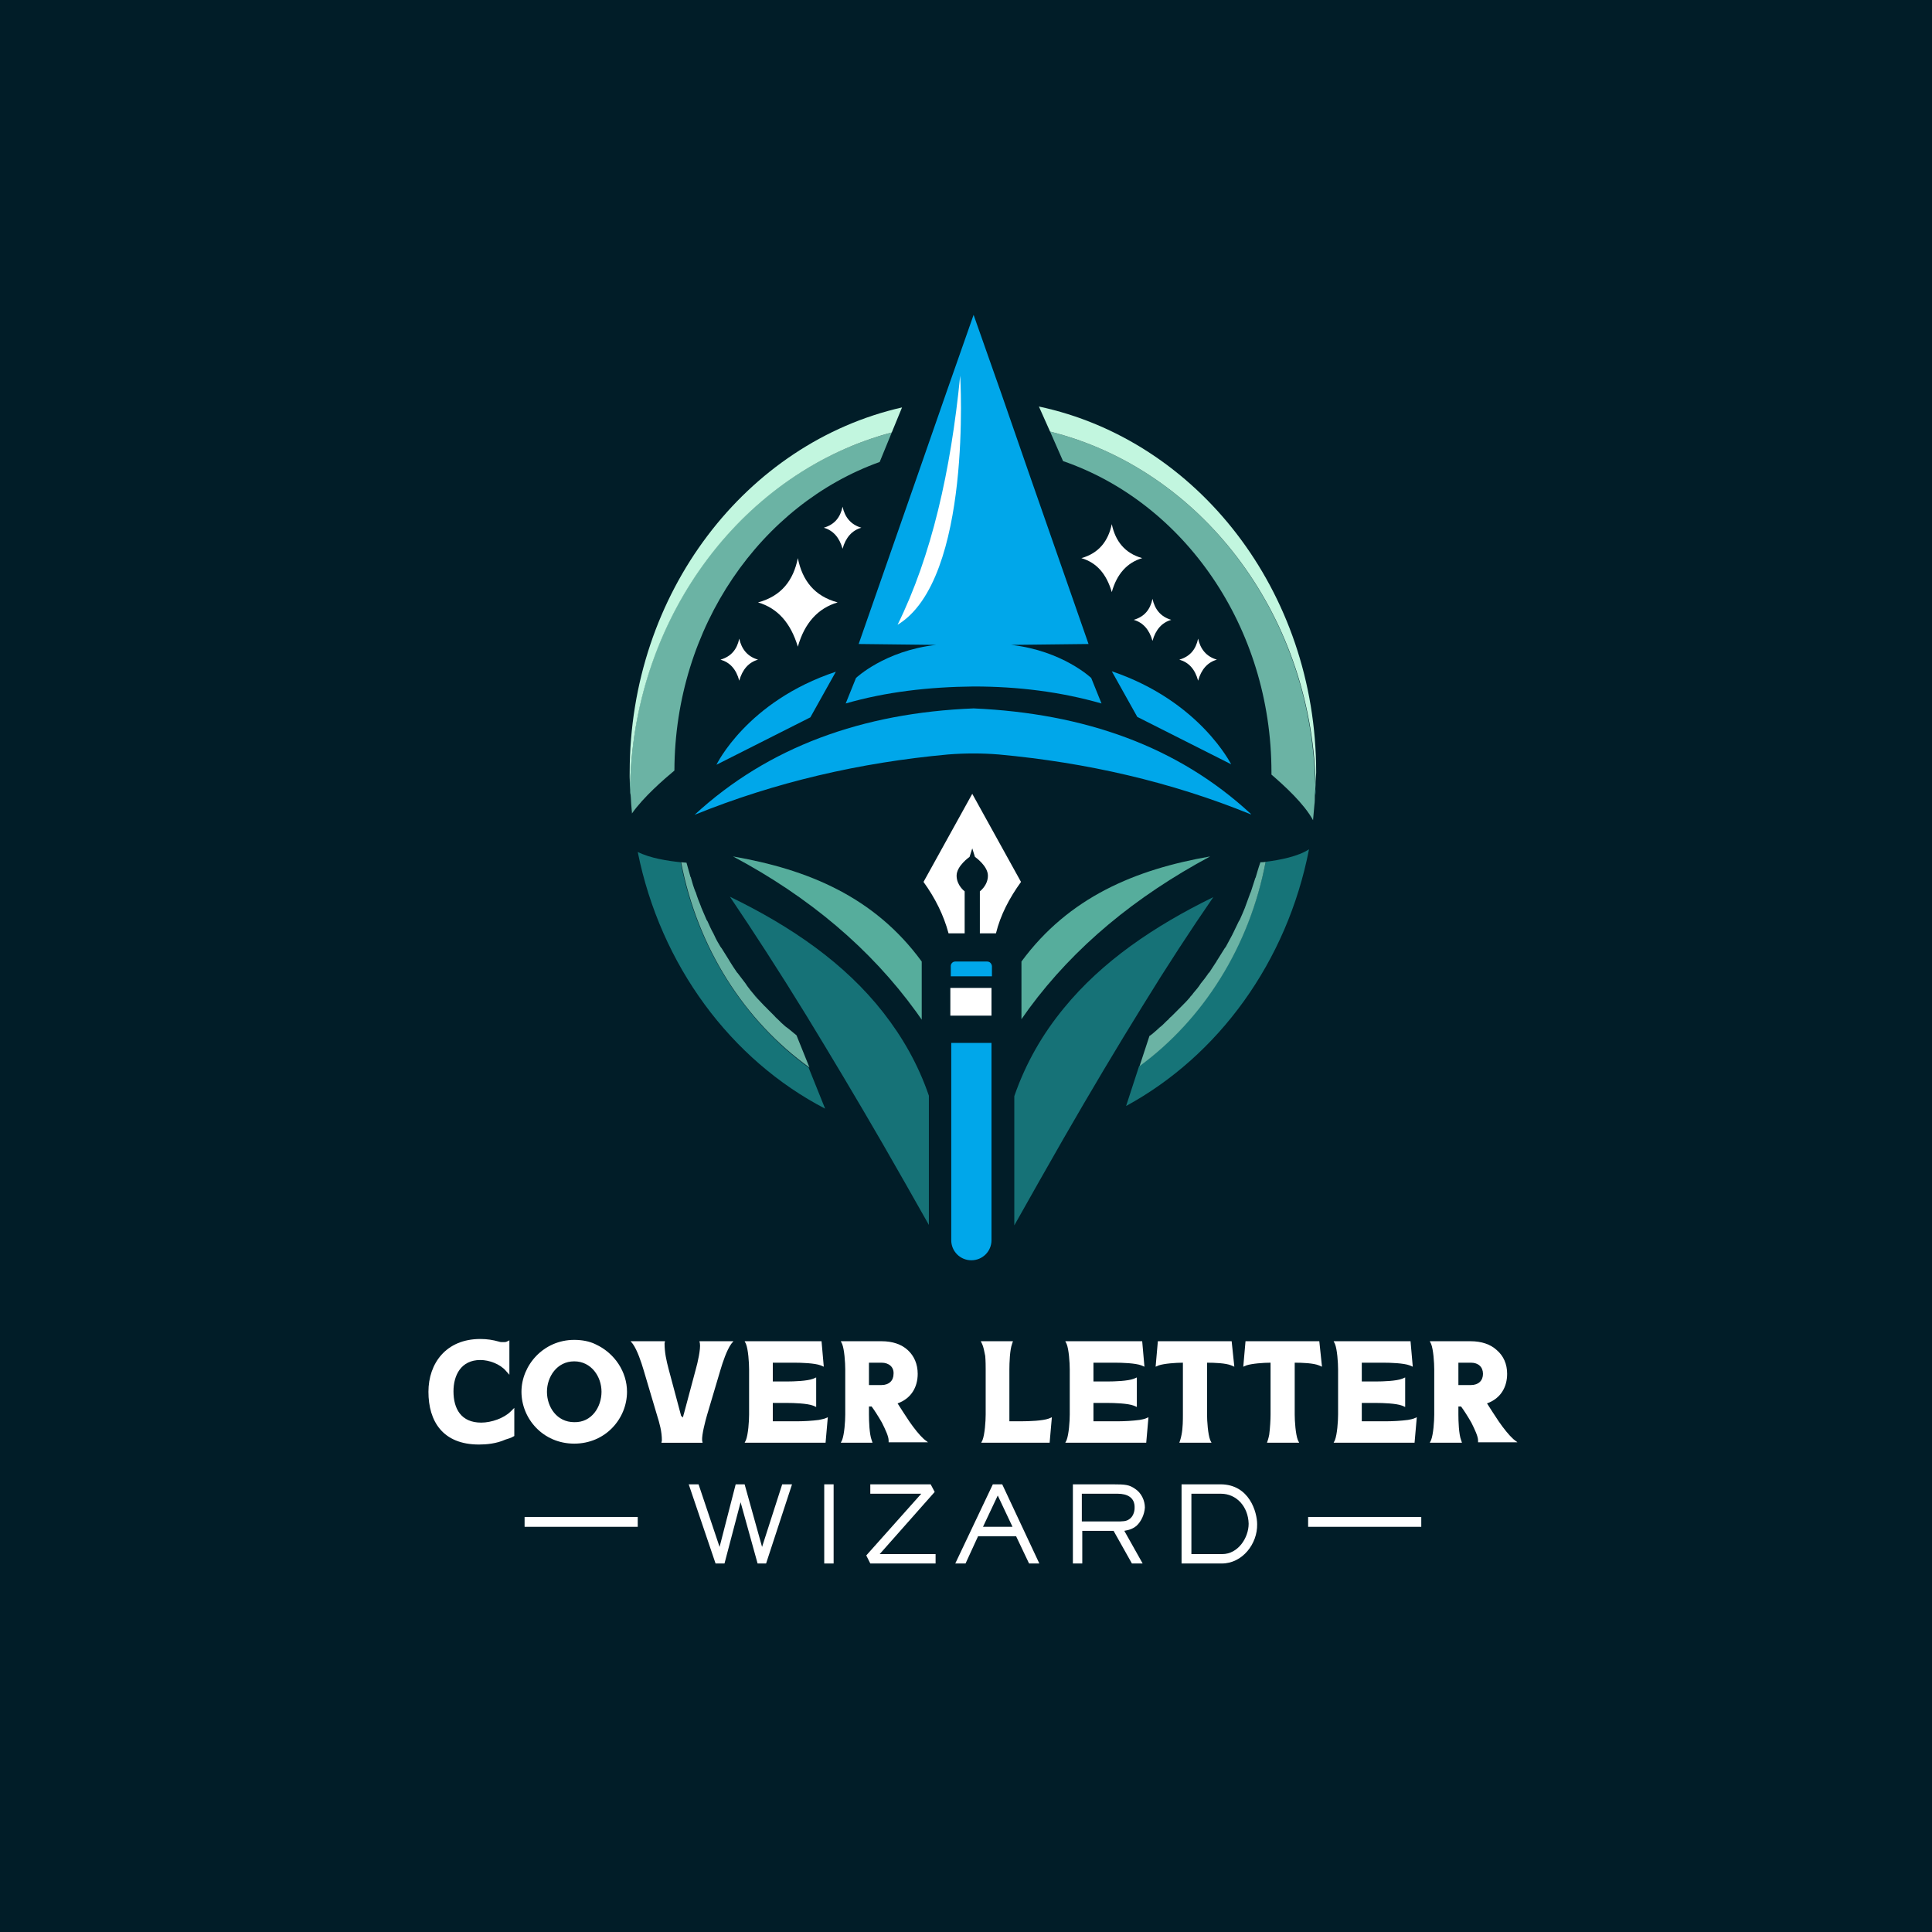 <?xml version="1.0" encoding="utf-8"?>
<!-- Generator: Adobe Illustrator 28.1.0, SVG Export Plug-In . SVG Version: 6.00 Build 0)  -->
<svg version="1.1" id="Layer_1" xmlns="http://www.w3.org/2000/svg" xmlns:xlink="http://www.w3.org/1999/xlink" x="0px" y="0px"
	 viewBox="0 0 432 432" style="enable-background:new 0 0 432 432;" xml:space="preserve">
<style type="text/css">
	.st0{fill:#167478;}
	.st1{fill:#6BB3A4;}
	.st2{fill:#C2F6DF;}
	.st3{fill:#FFFFFF;}
	.st4{fill:#011D28;}
	.st5{fill:#00A7EA;}
	.st6{fill:#56AD9C;}
	.st7{fill:#167277;}
</style>
<rect class="st4" width="432" height="432"/>
<g>
	<g>
		<path class="st0" d="M153.4,192.9C153.4,192.9,153.4,192.9,153.4,192.9C153.4,192.9,153.4,192.9,153.4,192.9
			C153.4,192.9,153.4,192.9,153.4,192.9z"/>
		<path class="st0" d="M154.3,196.1c0,0.1,0,0.1,0.1,0.2C154.4,196.3,154.4,196.2,154.3,196.1z"/>
		<path class="st0" d="M294.2,176.4c0,0.5,0,1-0.1,1.4C294.1,177.4,294.1,176.9,294.2,176.4z"/>
		<path class="st0" d="M284.3,173.2C284.3,173.2,284.3,173.2,284.3,173.2c0-0.2,0-0.3,0-0.5C284.3,172.9,284.3,173,284.3,173.2z"/>
		<path class="st0" d="M141,177.7c0-0.4,0-0.8-0.1-1.1C141,176.9,141,177.3,141,177.7z"/>
		<path class="st0" d="M161.1,211.7c0.1,0.1,0.2,0.3,0.3,0.4C161.3,212,161.2,211.8,161.1,211.7z"/>
		<path class="st0" d="M159.5,208.7c0.1,0.1,0.1,0.3,0.2,0.4C159.6,209,159.6,208.9,159.5,208.7z"/>
		<path class="st0" d="M158,205.7c0.1,0.1,0.1,0.2,0.2,0.3C158.1,205.9,158.1,205.8,158,205.7z"/>
		<path class="st0" d="M156.7,202.6c0,0.1,0.1,0.2,0.1,0.3C156.7,202.8,156.7,202.7,156.7,202.6z"/>
		<path class="st0" d="M155.4,199.4c0,0.1,0.1,0.2,0.1,0.2C155.5,199.6,155.5,199.5,155.4,199.4z"/>
		<path class="st0" d="M152.2,192.8c-2.9-0.3-6.8-0.9-9.6-2.3c5.1,25.4,20.9,46.5,41.9,57.4l-3.7-9.2
			C166.5,228.3,155.9,212,152.2,192.8z"/>
		<path class="st0" d="M276.9,206c0.1-0.1,0.1-0.2,0.2-0.3C277,205.8,277,205.9,276.9,206z"/>
		<path class="st0" d="M281.7,192.8L281.7,192.8c0,0,0,0.1,0,0.1C281.7,192.9,281.7,192.9,281.7,192.8z"/>
		<path class="st0" d="M141.3,181.6c0-0.4-0.1-0.8-0.1-1.1C141.2,180.9,141.3,181.3,141.3,181.6z"/>
		<path class="st0" d="M280.7,196.3c0-0.1,0-0.1,0.1-0.2C280.7,196.2,280.7,196.3,280.7,196.3z"/>
		<path class="st0" d="M279.6,199.6c0-0.1,0.1-0.2,0.1-0.2C279.6,199.5,279.6,199.6,279.6,199.6z"/>
		<path class="st0" d="M261.9,227.3c-0.2,0.2-0.5,0.4-0.7,0.7C261.4,227.7,261.7,227.5,261.9,227.3z"/>
		<path class="st0" d="M293.6,183.3c0.1-1.1,0.2-2.3,0.3-3.4C293.8,181.1,293.7,182.2,293.6,183.3
			C293.6,183.3,293.6,183.3,293.6,183.3z"/>
		<path class="st0" d="M162.9,214.5c0.1,0.2,0.2,0.3,0.3,0.5C163.1,214.8,163,214.7,162.9,214.5z"/>
		<path class="st0" d="M256.9,231.7L256.9,231.7c0,0,0.1-0.1,0.1-0.1C257,231.6,256.9,231.7,256.9,231.7z"/>
		<path class="st0" d="M275.4,209.1c0.1-0.1,0.1-0.3,0.2-0.4C275.5,208.9,275.5,209,275.4,209.1z"/>
		<path class="st0" d="M258.7,230.2c0.3-0.2,0.5-0.4,0.8-0.7C259.2,229.7,259,229.9,258.7,230.2z"/>
		<path class="st0" d="M263.6,225.6c0.2-0.2,0.4-0.4,0.6-0.6C264,225.2,263.8,225.4,263.6,225.6z"/>
		<path class="st0" d="M270,217.8c0.1-0.2,0.3-0.3,0.4-0.5C270.3,217.5,270.2,217.6,270,217.8z"/>
		<path class="st0" d="M265.8,223.1c0.2-0.2,0.4-0.4,0.5-0.6C266.2,222.7,266,222.9,265.8,223.1z"/>
		<path class="st0" d="M273.7,212.1c0.1-0.1,0.2-0.3,0.3-0.4C273.9,211.8,273.8,212,273.7,212.1z"/>
		<path class="st0" d="M268,220.5c0.1-0.2,0.3-0.4,0.4-0.6C268.3,220.1,268.1,220.3,268,220.5z"/>
		<path class="st0" d="M271.9,215c0.1-0.2,0.2-0.3,0.3-0.5C272.2,214.7,272,214.8,271.9,215z"/>
		<path class="st0" d="M170.9,224.9c0.2,0.2,0.4,0.4,0.6,0.6C171.3,225.4,171.1,225.2,170.9,224.9z"/>
		<path class="st0" d="M166.7,219.9c0.1,0.2,0.3,0.4,0.4,0.6C167,220.3,166.8,220.1,166.7,219.9z"/>
		<path class="st0" d="M173.9,227.9c-0.2-0.2-0.5-0.4-0.7-0.7C173.5,227.5,173.7,227.7,173.9,227.9z"/>
		<path class="st0" d="M168.8,222.5c0.2,0.2,0.4,0.4,0.5,0.6C169.1,222.9,168.9,222.7,168.8,222.5z"/>
		<path class="st0" d="M175.6,229.5c0.3,0.2,0.5,0.5,0.8,0.7C176.1,229.9,175.9,229.7,175.6,229.5z"/>
		<path class="st0" d="M164.7,217.3c0.1,0.2,0.3,0.3,0.4,0.5C165,217.6,164.8,217.5,164.7,217.3z"/>
		<path class="st0" d="M254.7,238.4l-2.9,8.9c20.6-11.2,36-32.2,40.9-57.4c-2.4,1.6-6.5,2.4-9.7,2.8
			C279.3,211.7,268.9,228,254.7,238.4z"/>
		<path class="st0" d="M278.3,202.9c0-0.1,0.1-0.2,0.1-0.3C278.4,202.7,278.4,202.8,278.3,202.9z"/>
		<path class="st1" d="M280.8,196.1c0,0.1,0,0.1-0.1,0.2c-0.3,1-0.7,2.1-1,3.1c0,0.1-0.1,0.2-0.1,0.2c-0.4,1-0.7,2-1.1,3
			c0,0.1-0.1,0.2-0.1,0.3c-0.4,1-0.8,1.9-1.2,2.8c-0.1,0.1-0.1,0.2-0.2,0.3c-0.4,0.9-0.9,1.8-1.3,2.7c-0.1,0.1-0.1,0.3-0.2,0.4
			c-0.5,0.9-0.9,1.7-1.4,2.6c-0.1,0.1-0.2,0.3-0.3,0.4c-0.5,0.8-1,1.6-1.5,2.4c-0.1,0.2-0.2,0.3-0.3,0.5c-0.5,0.8-1,1.5-1.5,2.3
			c-0.1,0.2-0.3,0.3-0.4,0.5c-0.5,0.7-1,1.4-1.6,2.1c-0.1,0.2-0.3,0.4-0.4,0.6c-0.5,0.7-1.1,1.3-1.6,2c-0.2,0.2-0.4,0.4-0.5,0.6
			c-0.5,0.6-1.1,1.2-1.7,1.8c-0.2,0.2-0.4,0.4-0.6,0.6c-0.6,0.6-1.1,1.1-1.7,1.7c-0.2,0.2-0.5,0.4-0.7,0.7c-0.6,0.5-1.1,1.1-1.7,1.6
			c-0.3,0.2-0.5,0.5-0.8,0.7c-0.6,0.5-1.1,1-1.7,1.4c-0.1,0-0.1,0.1-0.1,0.1l-2.2,6.7c14.2-10.4,24.6-26.7,28.2-45.7
			c-0.4,0.1-0.8,0.1-1.2,0.1c0,0,0,0.1,0,0.1C281.4,194,281.1,195.1,280.8,196.1z"/>
		<path class="st1" d="M175.6,229.5c-0.6-0.5-1.1-1-1.7-1.6c-0.2-0.2-0.5-0.4-0.7-0.7c-0.6-0.6-1.1-1.1-1.7-1.7
			c-0.2-0.2-0.4-0.4-0.6-0.6c-0.6-0.6-1.1-1.2-1.7-1.8c-0.2-0.2-0.4-0.4-0.5-0.6c-0.6-0.7-1.1-1.3-1.6-2c-0.1-0.2-0.3-0.4-0.4-0.6
			c-0.5-0.7-1.1-1.4-1.6-2.1c-0.1-0.2-0.3-0.3-0.4-0.5c-0.5-0.7-1-1.5-1.5-2.3c-0.1-0.2-0.2-0.3-0.3-0.5c-0.5-0.8-1-1.6-1.5-2.4
			c-0.1-0.1-0.2-0.3-0.3-0.4c-0.5-0.8-1-1.7-1.4-2.6c-0.1-0.1-0.1-0.3-0.2-0.4c-0.5-0.9-0.9-1.8-1.3-2.7c-0.1-0.1-0.1-0.2-0.2-0.3
			c-0.4-0.9-0.8-1.9-1.2-2.8c0-0.1-0.1-0.2-0.1-0.3c-0.4-1-0.8-2-1.1-3c0-0.1-0.1-0.2-0.1-0.2c-0.4-1-0.7-2-1-3.1
			c0-0.1,0-0.1-0.1-0.2c-0.3-1.1-0.6-2.1-0.9-3.2c0,0,0,0,0,0c-0.4,0-0.8-0.1-1.2-0.1c3.7,19.2,14.2,35.5,28.7,45.9l-2.9-7.2
			c-0.6-0.5-1.1-0.9-1.7-1.4C176.1,229.9,175.9,229.7,175.6,229.5z"/>
		<path class="st1" d="M234.8,96.5l2.9,6.6c27,9.3,46.6,37,46.6,69.6c0,0.2,0,0.3,0,0.5c2.9,2.5,7.3,6.5,9.3,10.2
			c0.1-1.1,0.2-2.3,0.3-3.4c0.1-0.7,0.1-1.4,0.1-2.1c0-0.5,0.1-1,0.1-1.4c0.1-1.2,0.1-2.5,0.1-3.7c0,0.8,0,1.7-0.1,2.5
			C293.1,136.7,268.1,104.8,234.8,96.5z"/>
		<path class="st1" d="M150.8,172.3c0.1-32.2,19.4-59.5,45.9-69l2.7-6.6c-32.9,8.7-57.5,40.4-58.5,78.5c0-0.8-0.1-1.7-0.1-2.5
			c0,1.3,0,2.6,0.1,3.9c0,0.4,0,0.8,0.1,1.1c0.1,0.9,0.1,1.9,0.2,2.8c0,0.4,0.1,0.8,0.1,1.1c0,0.1,0,0.2,0,0.3
			C143.9,178.2,148.4,174.3,150.8,172.3z"/>
		<path class="st2" d="M294.2,175.2c0-0.8,0.1-1.7,0.1-2.5c0-40.6-26.7-74.3-62-81.8l2.5,5.6C268.1,104.8,293.1,136.7,294.2,175.2z"
			/>
		<path class="st2" d="M199.4,96.7l2.3-5.6c-34.8,7.9-60.9,41.4-60.9,81.6c0,0.8,0,1.7,0.1,2.5C142,137.1,166.6,105.4,199.4,96.7z"
			/>
		<path class="st3" d="M255.4,124.8c-3.9-1.1-6-3.8-6.8-7.6c-0.8,3.8-2.9,6.5-6.8,7.6c3.4,1,5.6,3.5,6.8,7.6
			C249.7,128.4,252,125.8,255.4,124.8z"/>
		<path class="st3" d="M178.4,124.8c-1,5-3.7,8.5-8.9,9.9c4.4,1.3,7.3,4.6,8.9,9.9c1.5-5.3,4.5-8.6,8.9-9.9
			C182.1,133.3,179.4,129.8,178.4,124.8z"/>
		<path class="st3" d="M257.7,143.3c0.7-2.5,2.1-4.1,4.2-4.7c-2.4-0.7-3.7-2.4-4.2-4.7c-0.5,2.4-1.8,4-4.2,4.7
			C255.6,139.2,257,140.8,257.7,143.3z"/>
		<path class="st3" d="M192.6,118c-2.4-0.7-3.7-2.4-4.2-4.7c-0.5,2.4-1.8,4-4.2,4.7c2.1,0.6,3.5,2.2,4.2,4.7
			C189.1,120.2,190.5,118.6,192.6,118z"/>
		<path class="st3" d="M267.9,152.2c0.7-2.5,2.1-4.1,4.2-4.7c-2.4-0.7-3.7-2.4-4.2-4.7c-0.5,2.4-1.8,4-4.2,4.7
			C265.8,148.1,267.2,149.6,267.9,152.2z"/>
		<path class="st3" d="M165.3,152.2c0.7-2.5,2.1-4.1,4.2-4.7c-2.4-0.7-3.7-2.4-4.2-4.7c-0.5,2.4-1.8,4-4.2,4.7
			C163.2,148.1,164.6,149.6,165.3,152.2z"/>
		<path class="st5" d="M205.4,105.6L192,144l17.3,0.2c-11.5,1.3-17.9,7.4-17.9,7.4l-2.3,5.7c9-2.6,18.6-3.7,28.6-3.8
			c10,0,19.5,1.2,28.6,3.8l-2.3-5.7c0,0-6.4-6.1-17.9-7.4l17.3-0.2L230,105.6L223.9,88l-6.2-17.6v0l0,0l0,0v0l-6,17.1L205.4,105.6z"
			/>
		<path class="st5" d="M248.6,150.1l5.7,10.2l21,10.6C275.3,171,268.4,156.8,248.6,150.1z"/>
		<path class="st5" d="M217.7,158.4C217.7,158.4,217.7,158.4,217.7,158.4C217.7,158.4,217.7,158.4,217.7,158.4L217.7,158.4
			c-24.9,1-45.9,8.6-62.4,23.8c18-7.3,37-11.7,56.7-13.5c3.8-0.3,7.6-0.3,11.3,0c19.6,1.8,38.5,6.1,56.4,13.4l0-0.1
			C263.4,166.9,242.5,159.5,217.7,158.4L217.7,158.4z"/>
		<path class="st5" d="M160.2,171l21-10.6l5.7-10.2C167,156.8,160.2,171,160.2,171z"/>
		<path class="st3" d="M215.7,208.7v-9.4c0,0-1.8-1.3-1.8-3.5c0-2.2,2.9-4.2,2.9-4.2l0.6-1.9l0.6,1.9c0,0,2.9,2,2.9,4.2
			c0,2.2-1.8,3.5-1.8,3.5v9.4h3.6c1-4.1,3-7.9,5.6-11.5l-10.9-19.7l-10.9,19.7c2.6,3.6,4.5,7.4,5.6,11.5H215.7z"/>
		<path class="st6" d="M270.6,191.5c-16.7,2.9-31.6,9.1-42.2,23.5v10.6v2.3c0.6-0.8,1.1-1.6,1.7-2.4
			C240.2,211.8,253.8,200.5,270.6,191.5z"/>
		<path class="st7" d="M255.5,224.9c5.4-8.8,10.7-16.9,15.8-24.3c-13.3,6.5-24.9,14.4-33.4,24.8c-4.7,5.7-8.5,12.2-11.1,19.7v9.9
			v0.5v18.5c3.7-6.6,7.4-13.1,11-19.4C243.9,244,249.8,234.1,255.5,224.9z"/>
		<path class="st6" d="M163.9,191.5c17.1,9.1,30.8,20.7,41,34.8c0.4,0.6,0.8,1.1,1.2,1.7v-1.7V215
			C195.5,200.5,180.6,194.4,163.9,191.5z"/>
		<path class="st7" d="M207.7,245c-2.4-7-5.9-13.1-10.2-18.6c-8.6-11-20.5-19.2-34.3-25.9c5.4,8,11.1,16.8,17,26.4
			c5.5,9,11.3,18.7,17.2,28.9c3.4,5.9,6.8,11.9,10.3,18.1v-18.4V245z"/>
		<path class="st5" d="M221.7,233.2h-9v22.2v0.5v21.4c0,2.5,2,4.5,4.5,4.5h0c2.5,0,4.5-2,4.5-4.5v-21.3v-0.8V233.2z"/>
		<polygon class="st3" points="212.5,220.9 212.5,226 212.5,227.1 221.7,227.1 221.7,225.8 221.7,220.9 		"/>
		<path class="st5" d="M220.7,215h-7.1c-0.6,0-1,0.5-1,1v2.3h9.2V216C221.7,215.4,221.3,215,220.7,215z"/>
		<path class="st3" d="M200.7,139.7c16.8-10.1,14-55.7,14-55.7C212.6,105.3,208.3,124.3,200.7,139.7z"/>
	</g>
	<g>
		<g>
			<path class="st3" d="M107.1,323c-8.1,0-11.3-5.2-11.3-11.8c0-6.3,3.9-11.8,11.6-11.8c1.5,0,2.8,0.2,4.2,0.6
				c0.3,0.1,0.5,0.1,0.9,0.1c0.3,0,0.6,0,0.8-0.1l0.6-0.3v7.7l-0.8-0.9c-1.3-1.5-3.7-2.4-5.7-2.4c-4.3,0-6,3.4-6,7
				c0,3.9,1.7,7,6.2,7c2.3,0,5.1-1,6.6-2.5l0.8-0.8v6.3l-0.2,0.1c-0.5,0.3-1.1,0.5-1.8,0.7C111,322.8,108.8,323,107.1,323z"/>
			<path class="st3" d="M140.2,311.2c0,6-4.8,11.6-11.8,11.6s-11.8-5.6-11.8-11.6c0-5.9,4.9-11.6,11.8-11.6c1.7,0,3.4,0.3,4.8,1
				C137.5,302.6,140.2,306.8,140.2,311.2z M134.5,311.2c0-3.4-2.3-6.8-6.1-6.8c-3.9,0-6.1,3.5-6.1,6.8c0,3.4,2.2,6.8,6.1,6.8
				C132.3,318.1,134.5,314.6,134.5,311.2z"/>
			<path class="st3" d="M152.7,317c0.1-0.3,0.1-0.6,0.2-0.8l2.7-10.1c0.4-1.4,1.1-4.5,0.9-5.7l-0.1-0.5h7.6l-0.5,0.6
				c-1,1.4-1.9,4.1-2.4,5.8l-3,10.1c-0.4,1.4-1.2,4.4-1.1,5.7l0.1,0.5h-9.2l0.1-0.5c0-2-0.5-3.8-1.1-5.7l-3-10.1
				c-0.5-1.7-1.4-4.4-2.4-5.8l-0.5-0.6h7.7l-0.1,0.5c0,2,0.4,3.8,0.9,5.7l2.7,10.1c0,0.1,0.1,0.3,0.1,0.4
				C152.6,316.8,152.7,316.9,152.7,317z"/>
			<path class="st3" d="M184.4,317.2l0.7-0.3l-0.5,5.7h-18.1l0.3-0.6c0.5-1.3,0.7-4.2,0.7-5.7v-10.1c0-1.5-0.2-4.5-0.7-5.7l-0.3-0.6
				h17.2l0.5,5.7l-0.7-0.3c-1.3-0.5-4.3-0.6-5.9-0.6h-4.8v4.2h3.2c1.5,0,4.5-0.1,5.8-0.6l0.7-0.3v6.6l-0.7-0.3
				c-1.3-0.5-4.3-0.6-5.8-0.6h-3.2v4.1h5.7c1.2,0,3.1-0.1,4.6-0.3C183.6,317.4,184,317.3,184.4,317.2z"/>
			<path class="st3" d="M205.2,307.2c0,2.9-1.4,5.5-4.5,6.6c0.7,1.1,1.6,2.5,2.6,4c1.1,1.6,2.3,3.1,3.3,4l0.9,0.7h-8.8l0-0.4
				c0-0.9-0.7-2.4-1.5-4c-0.8-1.4-1.7-2.8-2.3-3.6h-0.6v1.8c0,1.5,0.1,4.4,0.6,5.7l0.2,0.6H188l0.3-0.6c0.5-1.3,0.7-4.2,0.7-5.7
				v-10.1c0-1.5-0.2-4.5-0.7-5.7l-0.3-0.6h9.1c2.5,0,4.5,0.7,5.9,2C204.4,303.2,205.2,305,205.2,307.2z M197.1,304.7h-2.8v5h2.8
				c1.7,0,2.7-1,2.7-2.5C199.9,305.7,198.8,304.7,197.1,304.7z"/>
			<path class="st3" d="M219.6,300.5l-0.3-0.6h7.2l-0.2,0.6c-0.5,1.3-0.6,4.3-0.6,5.7v11.6h2.9c1.5,0,4.5-0.1,5.9-0.6l0.7-0.3
				l-0.5,5.7h-15.3l0.3-0.6c0.5-1.3,0.7-4.2,0.7-5.7v-10.1c0-0.7,0-1.8-0.1-3C220.1,302.2,219.9,301.1,219.6,300.5z"/>
			<path class="st3" d="M256.1,317.2l0.7-0.3l-0.5,5.7h-18.1l0.3-0.6c0.5-1.3,0.7-4.2,0.7-5.7v-10.1c0-1.5-0.2-4.5-0.7-5.7l-0.3-0.6
				h17.2l0.5,5.7l-0.7-0.3c-1.3-0.5-4.3-0.6-5.9-0.6h-4.8v4.2h3.2c1.5,0,4.5-0.1,5.8-0.6l0.7-0.3v6.6l-0.7-0.3
				c-1.3-0.5-4.3-0.6-5.8-0.6h-3.2v4.1h5.7c1.2,0,3.1-0.1,4.6-0.3C255.4,317.4,255.8,317.3,256.1,317.2z"/>
			<path class="st3" d="M264.5,316.3v-11.6c-1.6,0-4.2,0.2-5.4,0.6l-0.7,0.3l0.5-5.7h16.5l0.6,5.7l-0.7-0.3
				c-1.2-0.5-3.7-0.6-5.4-0.6v11.6c0,1.5,0.2,4.4,0.7,5.7l0.3,0.6h-7.2l0.2-0.6c0.1-0.3,0.2-0.7,0.3-1.2
				C264.5,319.3,264.5,317.4,264.5,316.3z"/>
			<path class="st3" d="M284.1,316.3v-11.6c-1.6,0-4.2,0.2-5.4,0.6l-0.7,0.3l0.5-5.7H295l0.6,5.7l-0.7-0.3c-1.2-0.5-3.7-0.6-5.4-0.6
				v11.6c0,1.5,0.2,4.4,0.7,5.7l0.3,0.6h-7.2l0.2-0.6c0.1-0.3,0.2-0.7,0.3-1.2C284,319.3,284.1,317.4,284.1,316.3z"/>
			<path class="st3" d="M316.1,317.2l0.7-0.3l-0.5,5.7h-18.1l0.3-0.6c0.5-1.3,0.7-4.2,0.7-5.7v-10.1c0-1.5-0.2-4.5-0.7-5.7l-0.3-0.6
				h17.2l0.5,5.7l-0.7-0.3c-1.3-0.5-4.3-0.6-5.9-0.6h-4.8v4.2h3.2c1.5,0,4.5-0.1,5.8-0.6l0.7-0.3v6.6l-0.7-0.3
				c-1.3-0.5-4.3-0.6-5.8-0.6h-3.2v4.1h5.7c1.2,0,3.1-0.1,4.6-0.3C315.4,317.4,315.8,317.3,316.1,317.2z"/>
			<path class="st3" d="M337,307.2c0,2.9-1.4,5.5-4.5,6.6c0.7,1.1,1.6,2.5,2.6,4c1.1,1.6,2.3,3.1,3.3,4l0.9,0.7h-8.8l0-0.4
				c0-0.9-0.7-2.4-1.5-4c-0.8-1.4-1.7-2.8-2.3-3.6h-0.6v1.8c0,1.5,0.1,4.4,0.6,5.7l0.2,0.6h-7.2l0.3-0.6c0.5-1.3,0.7-4.2,0.7-5.7
				v-10.1c0-1.5-0.2-4.5-0.7-5.7l-0.3-0.6h9.1c2.5,0,4.5,0.7,5.9,2C336.2,303.2,337,305,337,307.2z M328.9,304.7h-2.8v5h2.8
				c1.7,0,2.7-1,2.7-2.5C331.6,305.7,330.6,304.7,328.9,304.7z"/>
		</g>
		<g>
			<path class="st3" d="M171.3,349.6h-1.9l-3.8-13.7l-3.6,13.7H160l-6-17.7h2.2l4.7,14l3.6-14h2l3.9,14l4.5-14h2.2L171.3,349.6z"/>
			<path class="st3" d="M184.3,349.6v-17.7h2.1v17.7H184.3z"/>
			<path class="st3" d="M194.6,349.6l-0.9-1.8l12.3-13.8h-11.4v-2.1h13.5l0.9,1.7l-12.3,13.9h12.5v2.1H194.6z"/>
			<path class="st3" d="M230.1,349.6l-2.9-6.1h-8.5l-2.8,6.1h-2.3l8.4-17.7h2.1l8.3,17.7H230.1z M223.1,334.4l-3.3,7h6.6
				L223.1,334.4z"/>
			<path class="st3" d="M254.1,341.2c-0.9,0.7-1.6,0.9-2.7,1.1l4.1,7.3h-2.4l-4.1-7.3h-7v7.3h-2.1v-17.7h8.9c2.9,0,3.7,0.1,5,1
				c1.4,0.9,2.2,2.6,2.2,4.2C255.9,338.6,255.2,340.2,254.1,341.2z M249.9,334h-8v6.2h7.6c1.6,0,2.3,0,3-0.5
				c0.8-0.5,1.2-1.6,1.2-2.5C253.8,334.8,252,334,249.9,334z"/>
			<path class="st3" d="M273.2,349.6h-9v-17.7h8.7c6.5,0,8.2,6.3,8.2,8.9C281.2,345.2,277.8,349.6,273.2,349.6z M273,334h-6.6v13.5
				h6.9c3.5,0,5.9-3.6,5.9-6.8C279.1,336.9,276.5,334,273,334z"/>
		</g>
		<g>
			<g>
				<rect x="117.3" y="339.2" class="st3" width="25.3" height="2.2"/>
			</g>
			<g>
				<rect x="292.5" y="339.2" class="st3" width="25.3" height="2.2"/>
			</g>
		</g>
	</g>
</g>
</svg>
